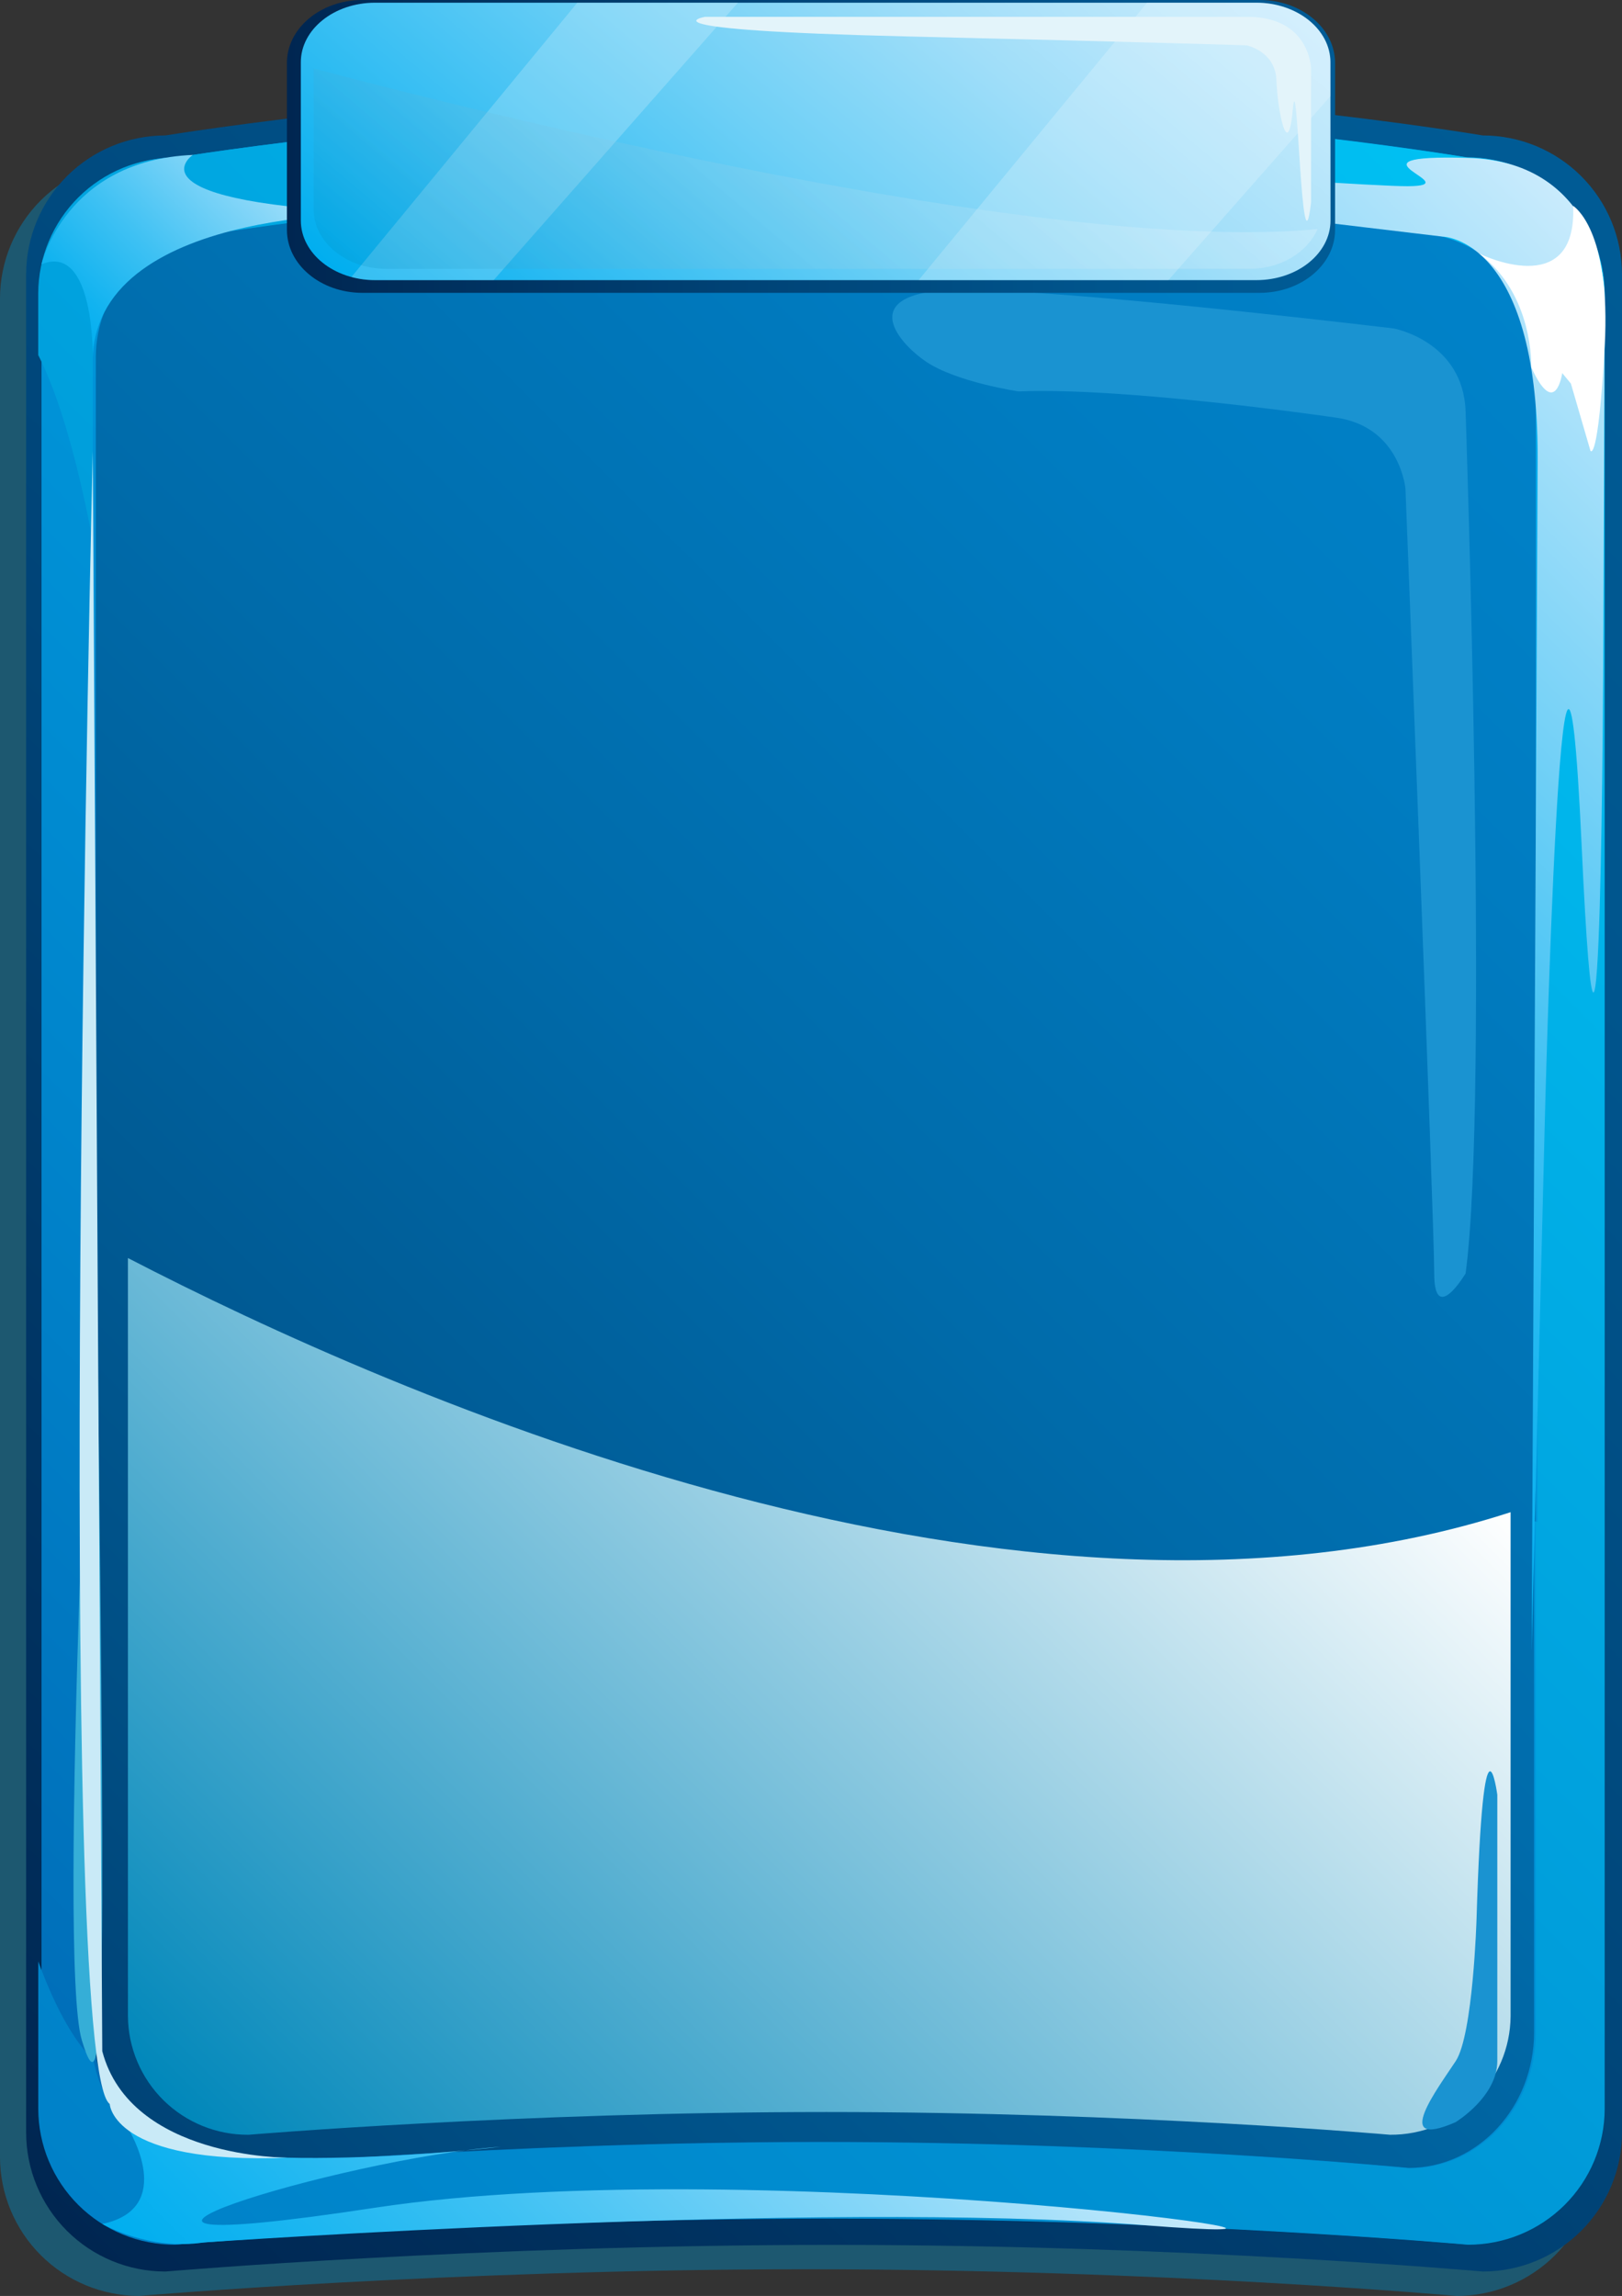 <svg width="277" height="392" viewBox="0 0 277 392" fill="none" xmlns="http://www.w3.org/2000/svg">
<rect x="0" y="0" width="277" height="392" fill="#333333" stroke="none"/>
<path opacity="0.5" fill-rule="evenodd" clip-rule="evenodd" d="M272.534 368.266C272.534 374.561 270.029 380.598 265.569 385.049C261.109 389.499 255.059 392 248.752 392C248.752 392 198.338 387.444 137.66 387.444C76.982 387.444 23.782 391.993 23.782 391.993C17.476 391.993 11.428 389.493 6.968 385.044C2.508 380.595 0.002 374.56 0 368.266L0 50.991C0 44.697 2.506 38.66 6.966 34.209C11.426 29.758 17.475 27.258 23.782 27.258C23.782 27.258 77.613 18.422 137.065 18.422C196.516 18.422 248.752 27.258 248.752 27.258C255.059 27.258 261.109 29.758 265.569 34.209C270.029 38.66 272.534 44.697 272.534 50.991V368.266Z" fill="#087FAF"/>
<path fill-rule="evenodd" clip-rule="evenodd" d="M276.999 364.1C276.999 370.394 274.493 376.431 270.033 380.882C265.573 385.333 259.524 387.833 253.217 387.833C253.217 387.833 202.81 383.285 142.125 383.285C81.44 383.285 28.247 387.833 28.247 387.833C21.94 387.833 15.89 385.333 11.431 380.882C6.97 376.431 4.465 370.394 4.465 364.1V46.832C4.472 40.542 6.981 34.512 11.441 30.068C15.9 25.623 21.945 23.126 28.247 23.126C28.247 23.126 82.078 14.284 141.529 14.284C200.981 14.284 253.217 23.126 253.217 23.126C259.523 23.126 265.571 25.626 270.031 30.075C274.491 34.525 276.997 40.559 276.999 46.853V364.1Z" fill="url(#paint0_linear_3359_20841)"/>
<path fill-rule="evenodd" clip-rule="evenodd" d="M273.712 359.997C273.711 363.045 273.109 366.064 271.938 368.88C270.768 371.696 269.054 374.254 266.893 376.409C264.732 378.564 262.166 380.273 259.343 381.438C256.521 382.603 253.495 383.202 250.44 383.2C250.44 383.2 201.125 378.743 141.773 378.743C82.42 378.743 30.347 383.2 30.347 383.2C27.294 383.201 24.269 382.601 21.448 381.436C18.626 380.27 16.062 378.561 13.902 376.406C11.742 374.252 10.029 371.693 8.86 368.878C7.691 366.062 7.09 363.044 7.09 359.997V50.008C7.101 43.861 9.557 37.97 13.918 33.628C18.279 29.287 24.188 26.851 30.347 26.854C30.347 26.854 83.008 18.217 141.17 18.217C199.332 18.217 250.44 26.854 250.44 26.854C256.602 26.849 262.514 29.284 266.877 33.625C271.241 37.967 273.699 43.859 273.712 50.008V359.997Z" fill="url(#paint1_linear_3359_20841)"/>
<path fill-rule="evenodd" clip-rule="evenodd" d="M262.278 60.923C262.248 55.27 259.97 49.859 255.946 45.88C251.921 41.901 246.479 39.678 240.814 39.701C207.468 34.573 173.788 31.918 140.05 31.757C86.396 31.757 37.818 39.673 37.818 39.673C32.154 39.65 26.712 41.873 22.689 45.852C18.665 49.831 16.389 55.242 16.361 60.895V257.132H16.035V346.973C16.035 359.763 25.647 370.141 37.492 370.141C37.492 370.141 85.496 365.698 140.277 365.698C195.057 365.698 240.53 370.141 240.53 370.141C252.382 370.141 261.987 359.763 261.987 346.973V259.77H262.278V60.923Z" fill="url(#paint2_linear_3359_20841)"/>
<path fill-rule="evenodd" clip-rule="evenodd" d="M250.7 26.925C250.7 26.925 199.421 18.288 141.061 18.288C82.701 18.288 29.877 26.925 29.877 26.925C23.701 26.91 17.771 29.344 13.392 33.691C9.014 38.038 6.544 43.943 6.527 50.107V60.619C9.143 65.734 12.553 75.121 15.842 92.297V60.994C15.883 55.333 18.173 49.919 22.209 45.941C26.244 41.962 31.697 39.743 37.37 39.772C37.37 39.772 86.111 31.856 139.941 31.856C173.798 31.995 207.599 34.629 241.067 39.736C246.746 39.708 252.204 41.931 256.24 45.918C260.277 49.904 262.563 55.327 262.595 60.994V259.841H262.276V347.037C262.276 359.834 252.642 370.212 240.748 370.212C240.748 370.212 195.105 365.769 140.161 365.769C85.218 365.769 37.058 370.212 37.058 370.212C26.673 370.212 18.011 362.303 15.976 351.776C13.141 348.982 9.845 343.91 6.534 334.883V360.067C6.542 363.12 7.152 366.141 8.329 368.959C9.507 371.776 11.229 374.335 13.397 376.488C15.565 378.641 18.137 380.347 20.966 381.509C23.795 382.67 26.825 383.264 29.884 383.256C29.884 383.256 82.091 378.807 141.657 378.807C201.222 378.807 250.707 383.256 250.707 383.256C256.883 383.268 262.81 380.831 267.185 376.483C271.561 372.135 274.028 366.23 274.043 360.067V50.107C274.035 47.055 273.426 44.035 272.249 41.218C271.072 38.402 269.35 35.844 267.182 33.691C265.015 31.539 262.444 29.833 259.616 28.672C256.788 27.511 253.758 26.918 250.7 26.925Z" fill="url(#paint3_linear_3359_20841)"/>
<path style="mix-blend-mode:multiply" fill-rule="evenodd" clip-rule="evenodd" d="M21.848 214.793V344.25C21.893 349.659 24.089 354.83 27.953 358.624C31.817 362.418 37.033 364.525 42.454 364.482C42.454 364.482 88.53 360.598 141.12 360.598C193.71 360.598 237.376 364.482 237.376 364.482C242.795 364.523 248.009 362.415 251.872 358.621C255.735 354.827 257.93 349.658 257.975 344.25V258.186C174.131 285.322 67.47 238.413 21.848 214.793Z" fill="url(#paint4_linear_3359_20841)"/>
<path fill-rule="evenodd" clip-rule="evenodd" d="M250.291 70.282C250.291 70.282 254.31 187.621 250.291 217.424C250.291 217.424 244.932 226.416 244.932 217.424C244.932 208.433 240.02 83.469 240.02 83.469C240.02 83.469 239.127 72.73 227.969 71.28C227.969 71.28 192.25 66.052 173.947 66.83C173.947 66.83 163.371 65.267 158.168 61.758C152.965 58.249 144.927 48.72 167.249 49.477C189.571 50.234 238.042 56.085 238.042 56.085C238.042 56.085 249.915 58.285 250.291 70.282Z" fill="#1A93D1"/>
<path fill-rule="evenodd" clip-rule="evenodd" d="M248.567 362.338C248.567 362.338 255.705 358.03 255.705 351.883V306.438C255.705 306.438 253.323 288.753 252.16 327.625C252.16 327.625 251.572 347.355 248.616 351.883C245.66 356.41 237.416 367.205 248.567 362.338Z" fill="#1A93D1"/>
<path fill-rule="evenodd" clip-rule="evenodd" d="M16.368 205.434C16.368 205.434 9.719 334.183 13.972 348.331C18.225 362.48 18.034 340.819 16.368 205.434Z" fill="#35AED7"/>
<path fill-rule="evenodd" clip-rule="evenodd" d="M15.844 60.994C15.844 60.994 16.135 41.406 7.09 45.12C7.09 45.12 11.109 27.371 32.928 26.451C32.928 26.451 20.643 34.784 66.953 36.447C66.974 36.447 16.858 34.707 15.844 60.994Z" fill="url(#paint5_linear_3359_20841)"/>
<path fill-rule="evenodd" clip-rule="evenodd" d="M195.262 34.303L246.449 40.408C246.449 40.408 262.597 40.698 262.597 78.064L261.569 281.884L263.795 192.361C263.795 192.361 266.758 71.895 270.096 144.151C273.435 216.406 273.804 110.98 273.804 110.98L274.045 50.142C274.045 50.142 273.57 27.604 250.702 26.96C227.834 26.317 251.191 31.721 240.445 31.792C229.699 31.863 133.769 23.834 195.262 34.303Z" fill="url(#paint6_linear_3359_20841)"/>
<path fill-rule="evenodd" clip-rule="evenodd" d="M21.974 363.576C21.974 363.576 30.26 377.017 17.473 379.705C17.473 379.705 25.369 384.332 34.868 382.86C34.868 382.86 139.779 375.553 195.226 379.91C250.672 384.268 129.621 366.965 64.009 376.946C-1.603 386.928 58.834 368.344 85.502 366.533C85.502 366.533 37.016 372.39 21.974 363.576Z" fill="url(#paint7_linear_3359_20841)"/>
<path fill-rule="evenodd" clip-rule="evenodd" d="M252.621 43.309C252.621 43.309 269.364 51.593 268.655 35.152C268.655 35.152 275.177 39.043 274.043 59.204C272.909 79.366 271.611 76.96 271.611 76.96L268.273 65.493L266.791 63.696C266.791 63.696 265.657 71.754 261.503 62.706C261.468 62.699 262.028 50.362 252.621 43.309Z" fill="white"/>
<path fill-rule="evenodd" clip-rule="evenodd" d="M49.166 368.394C49.166 368.394 22.286 368.578 17.466 350.213L15.843 77.038C15.843 77.038 9.215 352.406 18.735 359.218C18.735 359.218 19.139 369.61 49.166 368.394Z" fill="#C9EAF7"/>
<path d="M215.104 0H61.896C54.774 0 49 4.812 49 10.749V39.251C49 45.188 54.774 50 61.896 50H215.104C222.226 50 228 45.188 228 39.251V10.749C228 4.812 222.226 0 215.104 0Z" fill="url(#paint8_linear_3359_20841)"/>
<path d="M227.222 37.646C227.222 43.269 221.567 47.828 214.554 47.828H64.043C57.043 47.828 51.375 43.269 51.375 37.646V10.628C51.375 5.022 57.043 0.462 64.043 0.462H214.535C221.529 0.462 227.203 5.022 227.203 10.644L227.222 37.646Z" fill="url(#paint9_linear_3359_20841)"/>
<g opacity="0.2">
<path d="M156.883 47.828H199.536L227.222 16.395V10.629C227.222 5.006 221.566 0.447 214.554 0.447H195.898L156.883 47.828Z" fill="white"/>
<path d="M126.019 0.462H98.591L60.016 47.297C61.317 47.651 62.676 47.831 64.043 47.828H84.302L126.019 0.462Z" fill="white"/>
</g>
<path style="mix-blend-mode:multiply" opacity="0.2" d="M53.559 11.691V35.717C53.559 41.34 59.113 45.899 65.962 45.899H213.338C215.873 45.915 218.353 45.272 220.442 44.058C222.531 42.843 224.129 41.115 225.019 39.108C178.144 43.609 78.643 18.35 53.559 11.691Z" fill="url(#paint10_linear_3359_20841)"/>
<path d="M223.897 34.569V11.691C223.897 11.691 223.733 2.875 213.051 2.875H120.393C120.393 2.875 108.071 5.102 154.563 6.212C201.056 7.323 212.888 7.743 212.888 7.743C212.888 7.743 217.814 8.715 217.984 13.716C218.153 18.717 219.95 27.889 220.774 18.717C221.597 9.544 222.25 48.737 223.897 34.569Z" fill="#E3F4FA"/>
<defs>
<linearGradient id="paint0_linear_3359_20841" x1="-11.81" y1="357.697" x2="292.653" y2="52.62" gradientUnits="userSpaceOnUse">
<stop stop-color="#002651"/>
<stop offset="0.43" stop-color="#004376"/>
<stop offset="0.78" stop-color="#00558D"/>
<stop offset="0.99" stop-color="#005B95"/>
</linearGradient>
<linearGradient id="paint1_linear_3359_20841" x1="-8.718" y1="353.828" x2="288.898" y2="55.605" gradientUnits="userSpaceOnUse">
<stop stop-color="#006BB6"/>
<stop offset="0.32" stop-color="#0085CC"/>
<stop offset="0.75" stop-color="#00A3E5"/>
<stop offset="1" stop-color="#00AEEF"/>
</linearGradient>
<linearGradient id="paint2_linear_3359_20841" x1="1.213" y1="342.311" x2="276.559" y2="66.403" gradientUnits="userSpaceOnUse">
<stop stop-color="#004376"/>
<stop offset="0.14" stop-color="#004F85"/>
<stop offset="0.51" stop-color="#006BAA"/>
<stop offset="0.81" stop-color="#007CC1"/>
<stop offset="1" stop-color="#0082C9"/>
</linearGradient>
<linearGradient id="paint3_linear_3359_20841" x1="-9.032" y1="354.104" x2="289.001" y2="55.463" gradientUnits="userSpaceOnUse">
<stop stop-color="#0081C8"/>
<stop offset="0.32" stop-color="#0092D3"/>
<stop offset="0.95" stop-color="#00BEF1"/>
<stop offset="1" stop-color="#00C2F3"/>
</linearGradient>
<linearGradient id="paint4_linear_3359_20841" x1="46.374" y1="377.01" x2="211.371" y2="211.676" gradientUnits="userSpaceOnUse">
<stop stop-color="#0087BA"/>
<stop offset="1" stop-color="white"/>
</linearGradient>
<linearGradient id="paint5_linear_3359_20841" x1="15.199" y1="60.35" x2="52.982" y2="22.483" gradientUnits="userSpaceOnUse">
<stop stop-color="#00AEEF"/>
<stop offset="0.12" stop-color="#11B3F0"/>
<stop offset="0.37" stop-color="#3EC1F3"/>
<stop offset="0.7" stop-color="#85D6F8"/>
<stop offset="1" stop-color="#C9EBFC"/>
</linearGradient>
<linearGradient id="paint6_linear_3359_20841" x1="176.669" y1="197.15" x2="303.664" y2="69.896" gradientUnits="userSpaceOnUse">
<stop stop-color="#00AEEF"/>
<stop offset="0.12" stop-color="#11B3F0"/>
<stop offset="0.37" stop-color="#3EC1F3"/>
<stop offset="0.7" stop-color="#85D6F8"/>
<stop offset="1" stop-color="#C9EBFC"/>
</linearGradient>
<linearGradient id="paint7_linear_3359_20841" x1="62.719" y1="424.866" x2="158.114" y2="329.277" gradientUnits="userSpaceOnUse">
<stop stop-color="#00AEEF"/>
<stop offset="0.12" stop-color="#11B3F0"/>
<stop offset="0.37" stop-color="#3EC1F3"/>
<stop offset="0.7" stop-color="#85D6F8"/>
<stop offset="1" stop-color="#C9EBFC"/>
</linearGradient>
<linearGradient id="paint8_linear_3359_20841" x1="49" y1="25.003" x2="228" y2="25.003" gradientUnits="userSpaceOnUse">
<stop stop-color="#002651"/>
<stop offset="0.43" stop-color="#004376"/>
<stop offset="0.78" stop-color="#00558D"/>
<stop offset="0.99" stop-color="#005B95"/>
</linearGradient>
<linearGradient id="paint9_linear_3359_20841" x1="84.948" y1="70.111" x2="175.598" y2="-37.08" gradientUnits="userSpaceOnUse">
<stop stop-color="#00AEEF"/>
<stop offset="0.18" stop-color="#2CBBF2"/>
<stop offset="0.47" stop-color="#6FD0F6"/>
<stop offset="0.71" stop-color="#A0DEF9"/>
<stop offset="0.9" stop-color="#BEE8FB"/>
<stop offset="1" stop-color="#C9EBFC"/>
</linearGradient>
<linearGradient id="paint10_linear_3359_20841" x1="88.282" y1="69.213" x2="160.145" y2="-15.759" gradientUnits="userSpaceOnUse">
<stop stop-color="#0087BA"/>
<stop offset="0.08" stop-color="#2096C3"/>
<stop offset="0.28" stop-color="#63B5D5"/>
<stop offset="0.46" stop-color="#9AD0E4"/>
<stop offset="0.63" stop-color="#C6E4F0"/>
<stop offset="0.78" stop-color="#E5F3F8"/>
<stop offset="0.91" stop-color="#F8FCFD"/>
<stop offset="1" stop-color="white"/>
</linearGradient>
</defs>
</svg>

